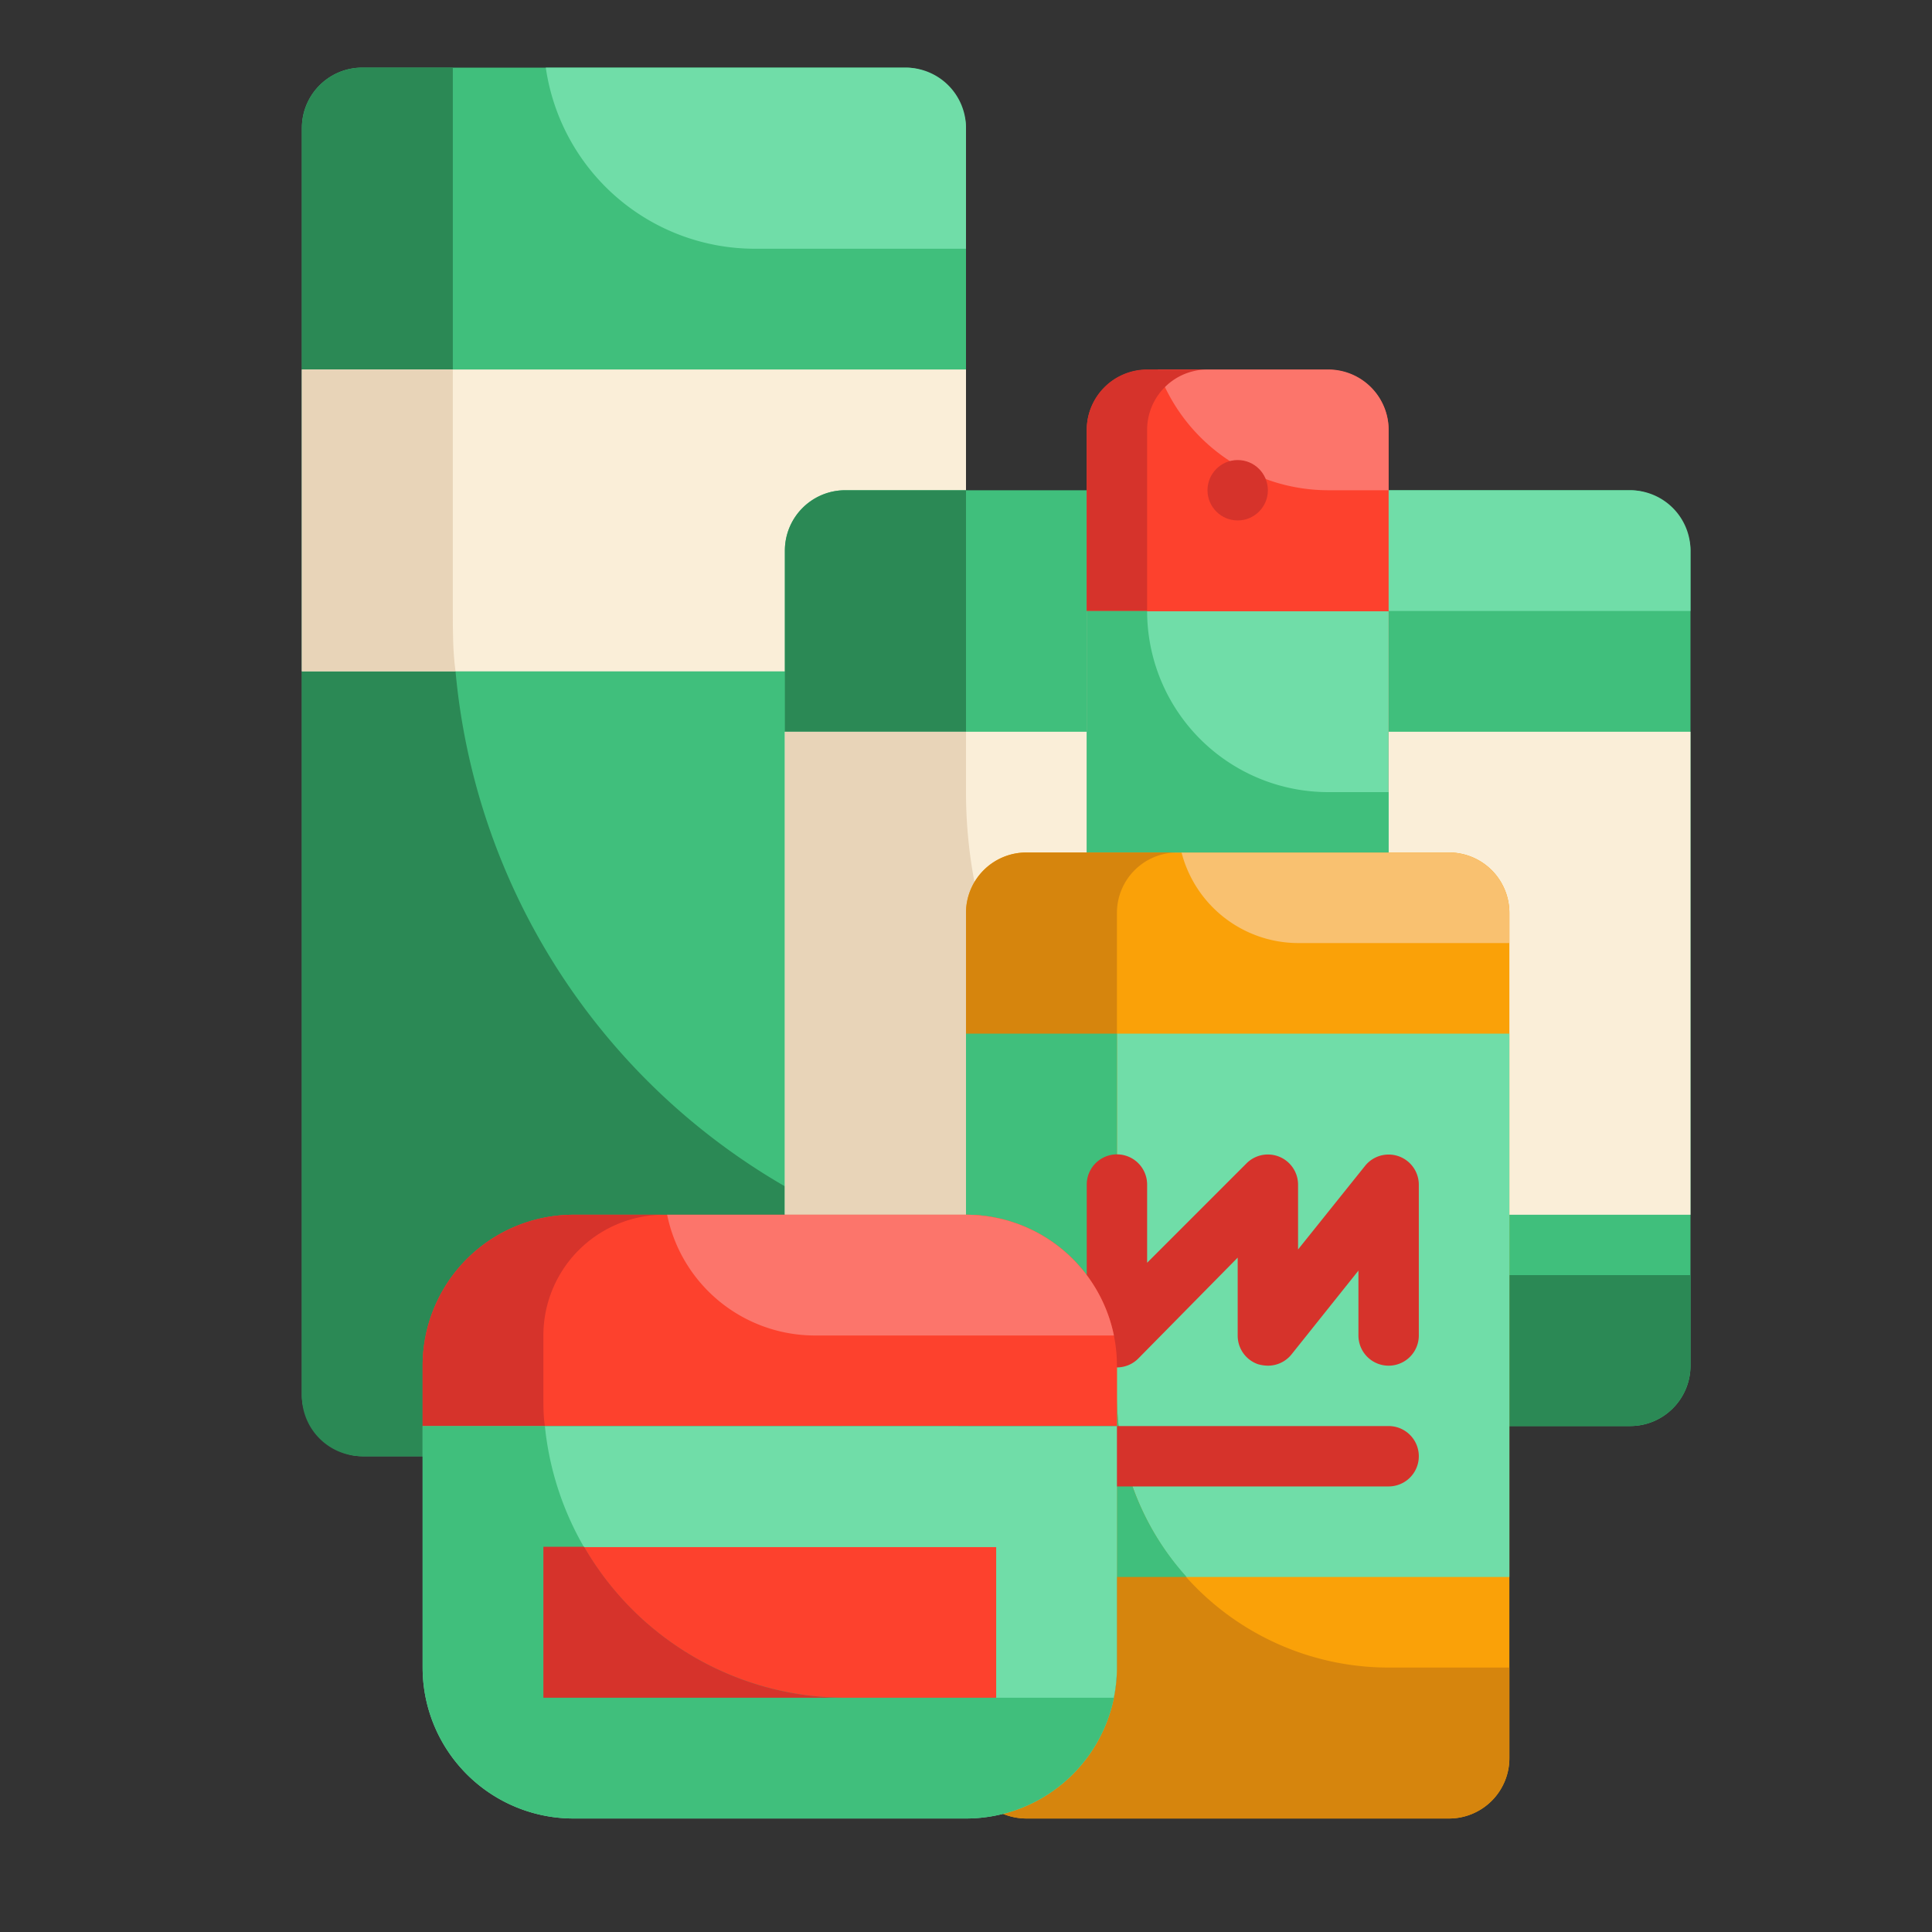 <svg xmlns="http://www.w3.org/2000/svg" data-name="Layer 1" viewBox="0 0 64 64"><rect x="0" y="0" width="64" height="64" fill="#333333" stroke="none"/><rect width="22" height="46" x="10" y="2.24" fill="#40bf7c" rx="2" ry="2"></rect><rect width="22" height="10" x="10" y="12.24" fill="#faeed8"></rect><path fill="#2b8955" d="M15.09,22.24H10v24a2,2,0,0,0,2,2H30a2,2,0,0,0,2-2V41.67A22,22,0,0,1,15.09,22.24Z"></path><path fill="#2b8955" d="M15,2.24H12a2,2,0,0,0-2,2v8h5Z"></path><path fill="#e8d4b8" d="M15,20.24v-8H10v10h5.09C15,21.58,15,20.92,15,20.24Z"></path><path fill="#70dda8" d="M30,2.24H18.08a7,7,0,0,0,6.92,6h7v-4A2,2,0,0,0,30,2.24Z"></path><rect width="30" height="31" x="26" y="16.24" fill="#40bf7c" rx="2" ry="2"></rect><polygon fill="#faeed8" points="50 40.24 56 40.24 56 24.24 46 24.24 36 24.24 26 24.24 26 40.24 32 40.24 50 40.24"></polygon><path fill="#2b8955" d="M32,16.24H28a2,2,0,0,0-2,2v6h6Z"></path><path fill="#2b8955" d="M40.26,40.24H26v5a2,2,0,0,0,2,2H54a2,2,0,0,0,2-2v-3H48A15.92,15.92,0,0,1,40.26,40.24Z"></path><path fill="#e8d4b8" d="M40.26,40.24a16,16,0,0,1-8.26-14v-2H26v16H40.26Z"></path><path fill="#70dda8" d="M54,16.24H36.35a6,6,0,0,0,5.65,4H56v-2A2,2,0,0,0,54,16.24Z"></path><path fill="#fd412d" d="M36,12.24H46a0,0,0,0,1,0,0v14a2,2,0,0,1-2,2H38a2,2,0,0,1-2-2v-14A0,0,0,0,1,36,12.24Z" transform="rotate(180 41 20.245)"></path><rect width="10" height="8" x="36" y="20.24" fill="#70dda8" transform="rotate(180 41 24.245)"></rect><path fill="#faa108" d="M48,28.24H34a2,2,0,0,0-2,2v10a5,5,0,0,1,5,5v10a5,5,0,0,1-3.79,4.84,2.06,2.06,0,0,0,.79.16H48a2,2,0,0,0,2-2v-28A2,2,0,0,0,48,28.24Z"></path><path fill="#f9c170" d="M48,28.24H39.14a4,4,0,0,0,3.86,3h7v-1A2,2,0,0,0,48,28.24Z"></path><path fill="#70dda8" d="M32,34.24v6a5,5,0,0,1,5,5v7H50v-18Z"></path><path fill="#fc756b" d="M44,12.24H38.35a6,6,0,0,0,5.65,4h2v-2A2,2,0,0,0,44,12.24Z"></path><circle cx="41" cy="16.24" r="1" fill="#d6332b"></circle><path fill="#d6332b" d="M38,14.24a2,2,0,0,1,2-2H38a2,2,0,0,0-2,2v6h2Z"></path><path fill="#40bf7c" d="M38,20.24H36v8H46v-2H44A6,6,0,0,1,38,20.24Z"></path><path fill="#d6850d" d="M37,45.24v-15a2,2,0,0,1,2-2H34a2,2,0,0,0-2,2v10A5,5,0,0,1,37,45.24Z"></path><path fill="#d6850d" d="M46,55.24a9,9,0,0,1-9-9v9a5,5,0,0,1-3.79,4.84,2.06,2.06,0,0,0,.79.16H48a2,2,0,0,0,2-2v-3Z"></path><path fill="#40bf7c" d="M37,34.24H32v6a5,5,0,0,1,5,5Z"></path><path fill="#40bf7c" d="M37,46.24v6h2.31A8.94,8.94,0,0,1,37,46.24Z"></path><path fill="#d6332b" d="M42,45.24a1.26,1.26,0,0,1-.33-.05,1,1,0,0,1-.67-.95V41.66L37.71,45A1,1,0,0,1,36,44.24v-5a1,1,0,0,1,2,0v2.59l3.29-3.29a1,1,0,0,1,1.71.7v2.15l2.22-2.77a1,1,0,0,1,1.78.62v5a1,1,0,1,1-2,0V42.09l-2.22,2.78A1,1,0,0,1,42,45.24Z"></path><path fill="#d6332b" d="M46,49.24H37a1,1,0,0,1,0-2h9a1,1,0,0,1,0,2Z"></path><path fill="#fd412d" d="M37,45.24a5,5,0,0,0-5-5H19a5,5,0,0,0-5,5v2H37Z"></path><path fill="#70dda8" d="M14,47.24v8a5,5,0,0,0,5,5H32a5,5,0,0,0,5-5v-8Z"></path><rect width="15" height="5" x="18" y="51.24" fill="#fd412d" transform="rotate(180 25.5 53.745)"></rect><path fill="#d6332b" d="M18,46.24v-2a4,4,0,0,1,4-4H19a5,5,0,0,0-5,5v2h4.05C18,46.91,18,46.58,18,46.24Z"></path><path fill="#40bf7c" d="M18.05,47.24H14v8a5,5,0,0,0,5,5H32a5,5,0,0,0,4.9-4H28A10,10,0,0,1,18.05,47.24Z"></path><path fill="#d6332b" d="M19.35,51.24H18v5H28A10,10,0,0,1,19.35,51.24Z"></path><path fill="#fc756b" d="M32,40.24H22.1a5,5,0,0,0,4.9,4h9.9A5,5,0,0,0,32,40.24Z"></path></svg>